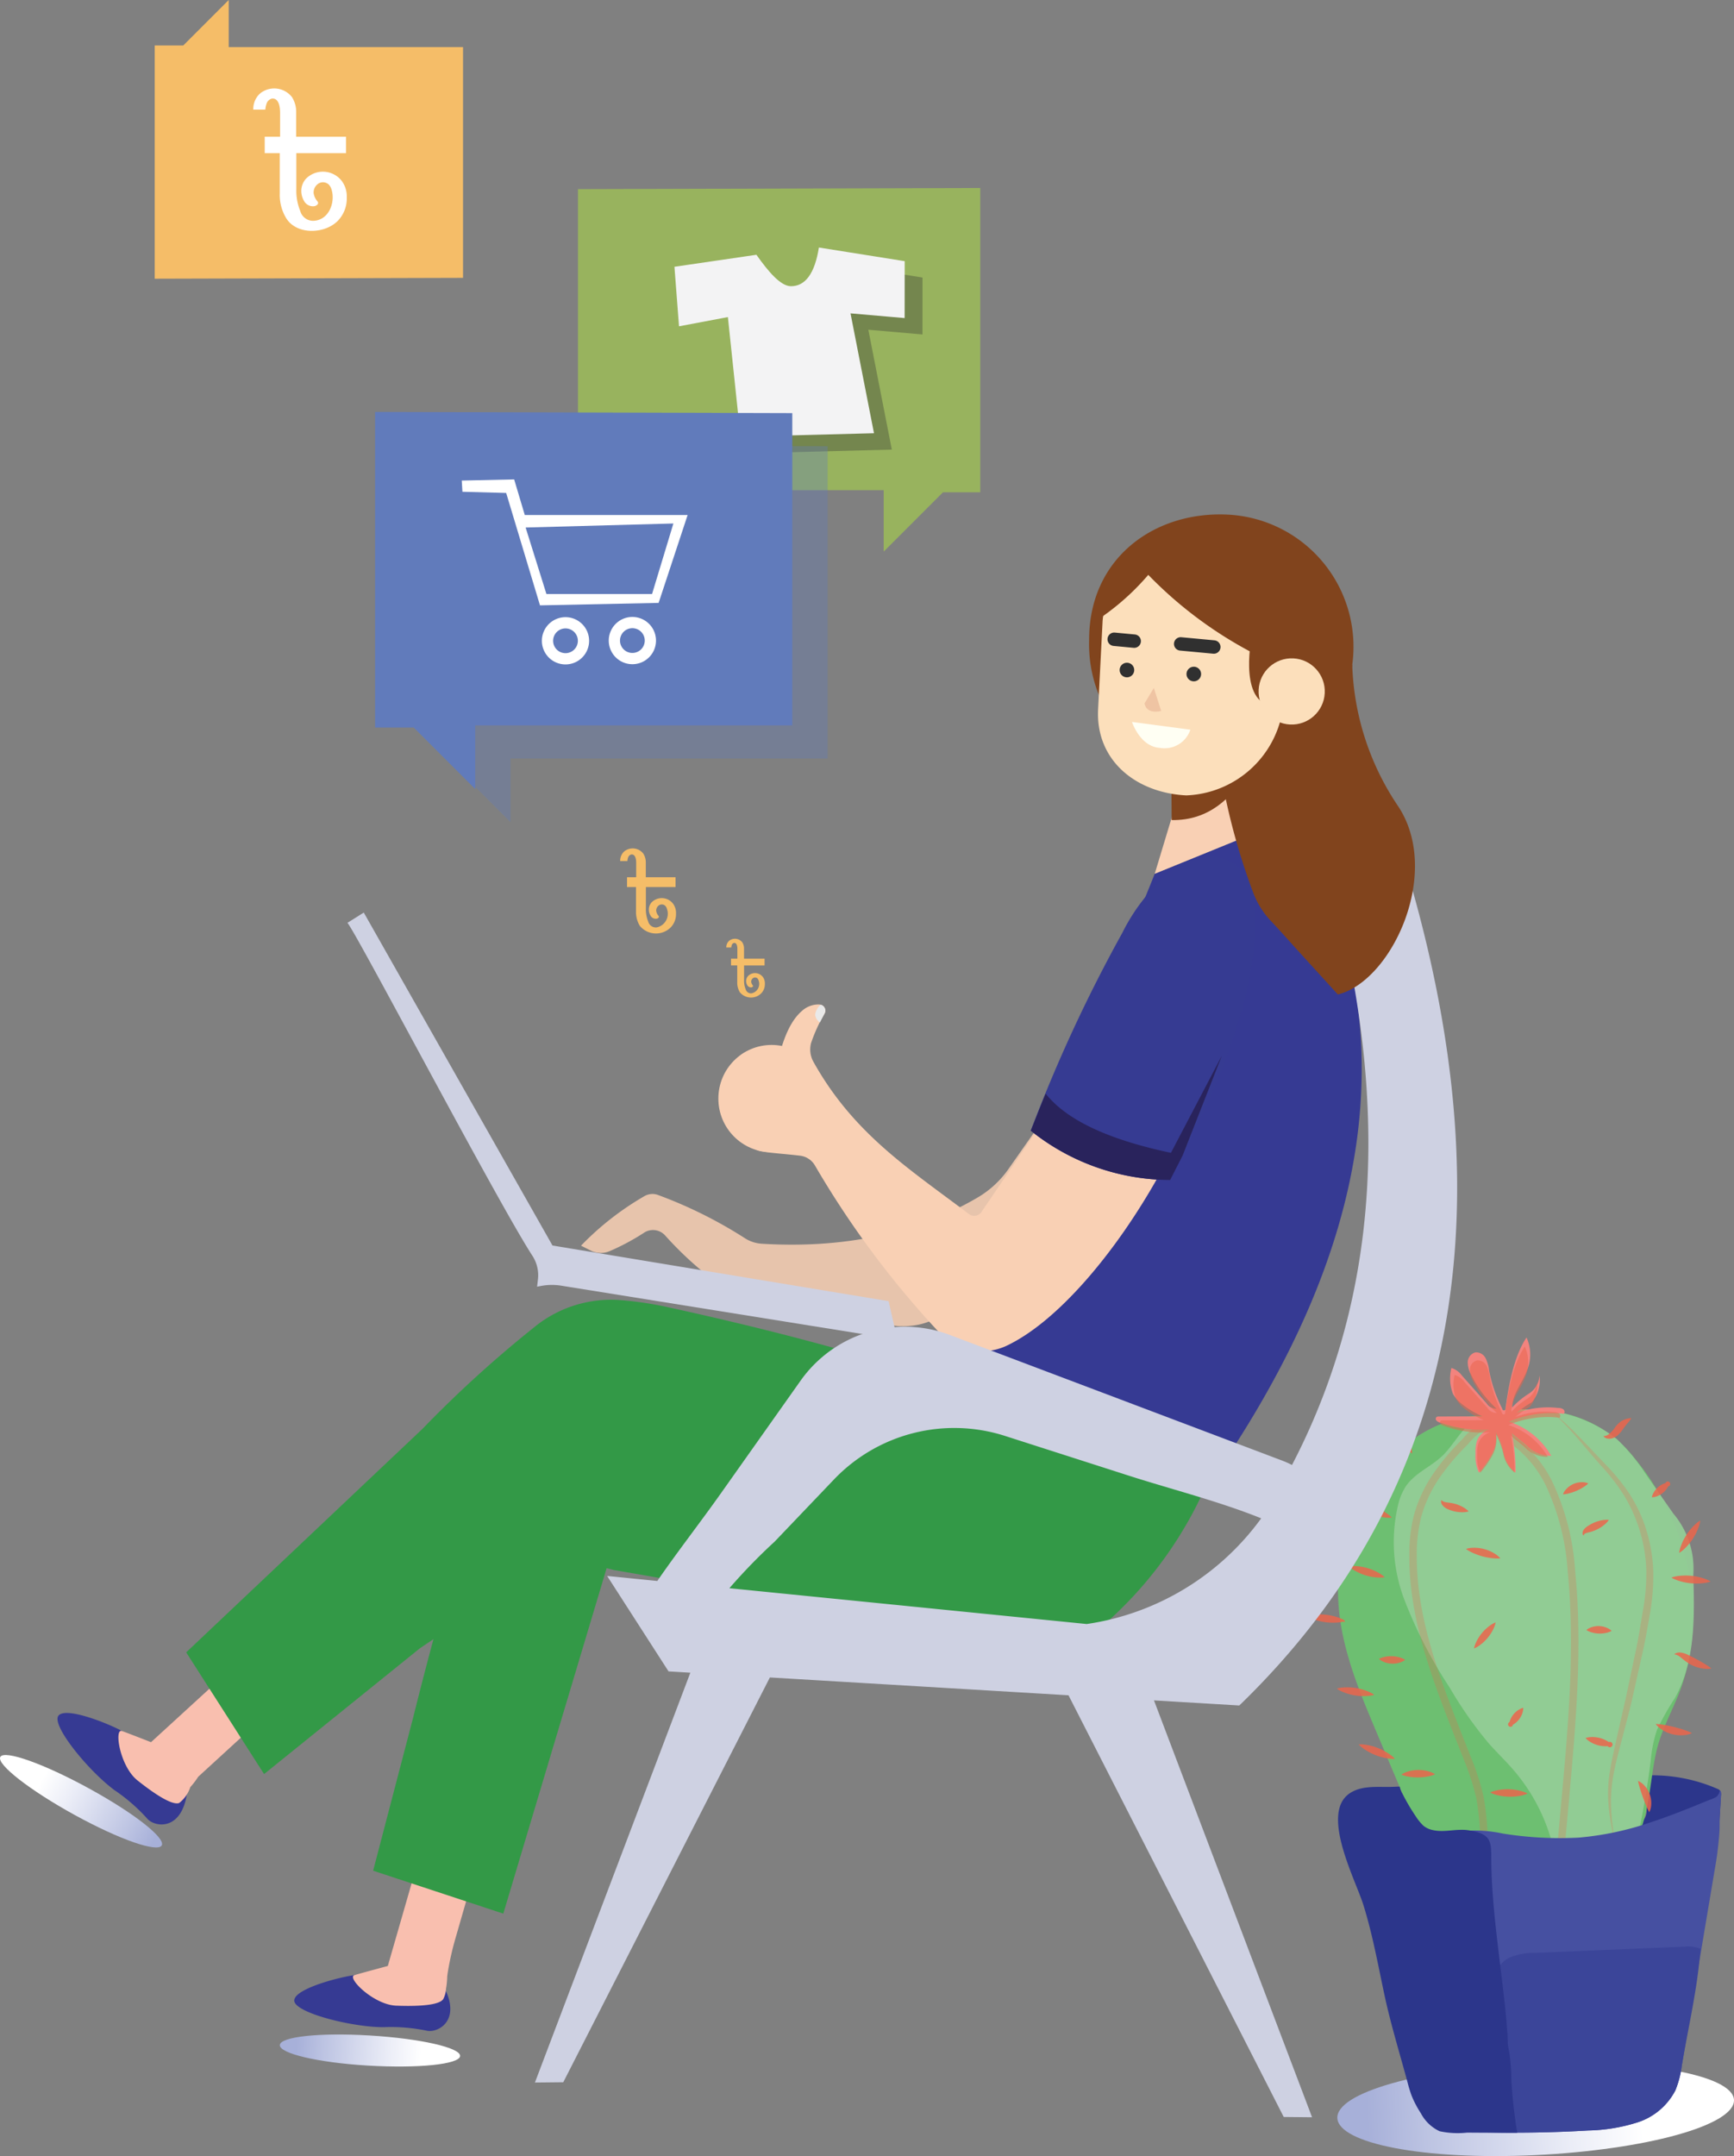 <svg id="Layer_1" data-name="Layer 1" xmlns="http://www.w3.org/2000/svg" xmlns:xlink="http://www.w3.org/1999/xlink" viewBox="0 0 167.61 208.313"><rect x="0" y="0" width="167.61" height="208.313" fill="#808080" stroke="none"/><defs><style>.cls-1{fill:url(#linear-gradient);}.cls-2{fill:#363a93;}.cls-3{fill:#f9bfaf;}.cls-4{fill:url(#linear-gradient-2);}.cls-5{fill:#339947;}.cls-6{fill:url(#linear-gradient-3);}.cls-7{fill:#f5bd68;}.cls-8{fill:#98b35e;}.cls-9{fill:#333;}.cls-11,.cls-9{opacity:0.35;}.cls-11,.cls-20,.cls-21,.cls-27,.cls-9{isolation:isolate;}.cls-10{fill:#f3f3f4;}.cls-11,.cls-12{fill:#617bbb;}.cls-13{fill:#fff;}.cls-14{opacity:0.85;}.cls-15{fill:#f9d0b4;}.cls-16,.cls-21{fill:none;stroke-miterlimit:10;}.cls-16{stroke:#a39c9f;stroke-width:0.559px;}.cls-17{fill:#363b92;}.cls-18{fill:#2c368b;}.cls-19{fill:#6dbf71;}.cls-20{fill:#93cd96;opacity:0.95;}.cls-21{stroke:#eb654b;stroke-width:0.722px;}.cls-21,.cls-22{opacity:0.25;}.cls-23,.cls-27{fill:#eb654b;}.cls-24{fill:#4650a1;}.cls-25{fill:#3b4599;}.cls-26{fill:#f3837e;}.cls-27{opacity:0.5;}.cls-28{fill:#ced1e2;}.cls-29{fill:#e9e9e9;}.cls-30{fill:#81441d;}.cls-31{fill:#fcdfbb;}.cls-32{fill:#303030;}.cls-33{fill:#efc4a3;}.cls-34{fill:#fffff3;}.cls-35{fill:#29235c;}</style><linearGradient id="linear-gradient" x1="-2451.92" y1="1486.712" x2="-2389.433" y2="1486.712" gradientTransform="matrix(-0.279, -0.017, -0.022, 0.366, -591.512, -386.741)" gradientUnits="userSpaceOnUse"><stop offset="0.222" stop-color="#fff"/><stop offset="0.404" stop-color="#ebedf7"/><stop offset="0.769" stop-color="#bcc3e2"/><stop offset="0.915" stop-color="#a7b0d9"/></linearGradient><linearGradient id="linear-gradient-2" x1="1991.758" y1="671.582" x2="2054.245" y2="671.582" gradientTransform="matrix(0.25, 0.137, -0.177, 0.322, -363.108, -319.293)" xlink:href="#linear-gradient"/><linearGradient id="linear-gradient-3" x1="-3008.318" y1="1722.592" x2="-2818.525" y2="1722.592" gradientTransform="matrix(-0.202, 0.01, 0.017, 0.367, -454.485, -399.808)" xlink:href="#linear-gradient"/></defs><title>wcbg-2</title><path class="cls-1" d="M42.321,197.587c-0.049.802,3.607,1.689,8.492,1.982,4.886,0.291,8.886-.121,8.934-0.926,0.048-.802-3.875-1.69-8.76-1.982C46.101,196.369,42.367,196.785,42.321,197.587Z" transform="translate(-15.272)"/><path class="cls-2" d="M49.529,190.834c-1.23.144-5.763,1.264-5.814,2.436s5.523,2.59,8.629,2.59a17.088,17.088,0,0,1,4.265.357c1.156,0.156,3.335-1.141,1.452-4.465a12.405,12.405,0,0,1-4.879.086A20.623,20.623,0,0,1,49.529,190.834Z" transform="translate(-15.272)"/><path class="cls-3" d="M59.317,187.205l3.078-10.681-5.326-1.535L52.759,189.945l-0.001.001c-1.162.312-2.754,0.742-3.229,0.887-0.775.237,1.857,2.869,4.047,2.949,1.105,0.041,4.034.11,4.536-.629a2.383,2.383,0,0,0,.272-1.012,7.659,7.659,0,0,0,.114-1.159c0.015-.149.043-0.341,0.078-0.553A28.243,28.243,0,0,1,59.317,187.205Z" transform="translate(-15.272)"/><path class="cls-4" d="M30.905,178.298c-0.387.705-4.015-.527-8.387-2.926-4.371-2.401-7.602-4.918-7.215-5.623,0.387-.704,4.246.669,8.617,3.07C28.293,175.218,31.292,177.594,30.905,178.298Z" transform="translate(-15.272)"/><path class="cls-2" d="M27.053,167.243c-1.076-.614-5.39-2.4-6.126-1.487s2.911,5.361,5.412,7.203a17.091,17.091,0,0,1,3.222,2.817c0.838,0.811,3.362,1.06,3.817-2.734a12.406,12.406,0,0,1-3.98-2.824A20.63,20.63,0,0,1,27.053,167.243Z" transform="translate(-15.272)"/><path class="cls-3" d="M47.351,159.84l-3.742-4.089L29.872,168.323l-0.01-.003c-1.076-.42-2.383-0.927-2.809-1.077-0.765-.269-0.206,3.412,1.509,4.775,0.866,0.688,3.183,2.481,4.025,2.184a3.213,3.213,0,0,0,1.081-1.536,7.841,7.841,0,0,0,.767-1.005l1.283-1.174,0.007-.005-0.001-.001Z" transform="translate(-15.272)"/><path class="cls-5" d="M106.917,135.015A85.429,85.429,0,0,0,93.15,132.341l-22.142-1.041a8.93,8.93,0,0,0-7.095,4.517q-4.917,14.922-8.715,30.168l-3.859,14.756,12.582,4.148,9.988-33.378,0.682,0.175,41.466,7.221,3.743-20.519Z" transform="translate(-15.272)"/><path class="cls-5" d="M79.859,126.304a32.939,32.939,0,0,0-4.665-.693l-0.083-.006a11.722,11.722,0,0,0-7.89,2.38A113.494,113.494,0,0,0,56.119,138.043L33.27,159.646,40.798,171.405l15.077-12.166,19.379-13c2.012-1.016,4.648-1.005,7.757.483l20.234,7.91c2.187,1.462,8.317,2.519,14.382,3.584a5.176,5.176,0,0,0,4.178-1.087,38.495,38.495,0,0,0,9.681-12.798C116.856,135.97,99.058,130.498,79.859,126.304Z" transform="translate(-15.272)"/><path class="cls-6" d="M144.542,204.647c0.113,2.439,8.337,4.079,19.085,3.576,10.747-.511,19.369-2.894,19.254-5.338-0.115-2.439-8.923-4.006-19.669-3.5C152.463,199.888,144.424,202.208,144.542,204.647Z" transform="translate(-15.272)"/><polygon class="cls-7" points="14.955 26.928 14.955 4.392 17.716 4.392 22.108 0 22.108 4.549 44.758 4.549 44.758 26.845 14.955 26.928"/><polygon class="cls-8" points="94.751 18.164 94.751 47.566 91.148 47.566 85.418 53.296 85.418 47.362 55.867 47.362 55.867 18.273 94.751 18.164"/><path class="cls-9" d="M82.188,27.358l6.902-1.01s3.37,2.863,4.337,2.887c1.428,0.015,2.326-1.253,2.724-3.738l8.293,1.318-0.006,5.498-5.232-.455,2.27,11.581-12.905.334L87.354,32.218Z" transform="translate(-15.272)"/><path class="cls-10" d="M80.465,25.775l7.923-1.159c1.201,1.7,2.349,3.012,3.316,3.037,1.428,0.015,2.326-1.253,2.724-3.738l8.293,1.318-0.006,5.498-5.232-.455,2.27,11.581-12.905.334L85.631,30.635l-4.725.892Z" transform="translate(-15.272)"/><polygon class="cls-11" points="39.671 43 43.408 73.495 49.351 79.437 49.351 73.283 79.999 73.283 79.999 43.112 39.671 43"/><polygon class="cls-12" points="36.255 39.8 36.255 70.295 39.992 70.295 45.935 76.238 45.935 70.083 76.584 70.083 76.584 39.913 36.255 39.8"/><path class="cls-13" d="M65.997,49.759l-1.025-3.439-5.066.11,0.064,1.083,4.229,0.115L67.468,58.488,78.935,58.25l2.803-8.491H65.997Zm12.304,7.632H68.09L66.079,50.967,80.363,50.578Z" transform="translate(-15.272)"/><path class="cls-13" d="M69.933,59.629a2.283,2.283,0,1,0,2.283,2.283h0A2.283,2.283,0,0,0,69.933,59.629Zm0,3.478a1.196,1.196,0,1,1,1.196-1.196h0a1.196,1.196,0,0,1-1.196,1.196h0v0Z" transform="translate(-15.272)"/><path class="cls-13" d="M76.398,59.608a2.283,2.283,0,1,0,2.283,2.283h0A2.283,2.283,0,0,0,76.398,59.608Zm0,3.478a1.196,1.196,0,1,1,1.196-1.196h0A1.196,1.196,0,0,1,76.398,63.086Z" transform="translate(-15.272)"/><g class="cls-14"><path class="cls-15" d="M71.434,120.353a27.878,27.878,0,0,1,6.133-4.788,1.548,1.548,0,0,1,1.26-.128,43.194,43.194,0,0,1,8.487,4.22,3.409,3.409,0,0,0,1.569.507c8.19,0.498,15.144-1.067,20.972-4.514a9.526,9.526,0,0,0,2.932-2.754l6.364-9.085,4.426,8.773-16.777,14.068a6.167,6.167,0,0,1-2.892,1.362,7.774,7.774,0,0,1-1.798.112,5.317,5.317,0,0,1-.8-0.121l-15.11-3.24a3.44,3.44,0,0,1-1.164-.486,33.92,33.92,0,0,1-5.5-4.945,1.577,1.577,0,0,0-1.994-.243,22.07,22.07,0,0,1-3.356,1.797,2.19,2.19,0,0,1-1.823-.069Z" transform="translate(-15.272)"/></g><path class="cls-2" d="M133.3,141.687c13.774-20.519,18.628-41.373,7.275-62.838L126.89,84.421a292.748,292.748,0,0,1-20.693,41.845,2.334,2.334,0,0,0,1.015,3.336Z" transform="translate(-15.272)"/><path class="cls-16" d="M141.286,50.878" transform="translate(-15.272)"/><polygon class="cls-15" points="111.618 84.421 113.282 78.916 123.297 74.573 125.303 78.849 111.618 84.421"/><path class="cls-15" d="M127.333,113.495c-4.26,7.642-9.911,14.245-14.784,16.537a5.612,5.612,0,0,1-6.38-1.174,89.968,89.968,0,0,1-12.14-16.28,1.926,1.926,0,0,0-1.404-.916c-1.452-.179-2.905-0.252-3.859-0.442a1.688,1.688,0,0,1-1.145-.83c-1.649-2.961-2.202-5.883-1.237-7.809a1.973,1.973,0,0,1,2.058-1.084,4.711,4.711,0,0,1,2.022.971c0.499-1.988,1.139-3.784,2.345-4.813a2.362,2.362,0,0,1,1.544-.606q0.079,0.001.157,0.008a0.589,0.589,0,0,1,.47.859,15.152,15.152,0,0,0-1.312,2.871,2.437,2.437,0,0,0,.24,1.818c3.895,6.977,9.325,10.376,15.014,14.687a0.852,0.852,0,0,0,1.195-.16l0.026-.036,9.009-13.284,11.175,4.654Z" transform="translate(-15.272)"/><path class="cls-17" d="M114.907,109.243a21.59,21.59,0,0,0,13.473,4.763c4.646-8.975,8.51-17.842,8.225-26.136a6.43,6.43,0,0,0-.62-2.659,3.971,3.971,0,0,0-4.302-2.391,6.476,6.476,0,0,0-3.331,1.44,18.293,18.293,0,0,0-4.595,5.868A145.185,145.185,0,0,0,114.907,109.243Z" transform="translate(-15.272)"/><path class="cls-18" d="M181.25,172.819a0.683,0.683,0,0,1,.285.18,0.703,0.703,0,0,1,.09.489l-0.17,2.783a0.484,0.484,0,0,1-.077.282,0.478,0.478,0,0,1-.226.129,25.06,25.06,0,0,1-3.377.902,5.518,5.518,0,0,1-3.065-.056,1.16,1.16,0,0,1-.842-0.952,1.773,1.773,0,0,1,.349-0.835,1.496,1.496,0,0,0,.22-0.838q-0.003-.763-0.031-1.526a4.025,4.025,0,0,0-.369-1.823A15.745,15.745,0,0,1,181.25,172.819Z" transform="translate(-15.272)"/><path class="cls-19" d="M164.029,136.245c-1.693,0-3.249.695-4.9,0.585a10.696,10.696,0,0,0-1.825.008,12.64,12.64,0,0,0-6.782,3.334,16.116,16.116,0,0,0-4.645,5.912,19.194,19.194,0,0,0-1.158,5.244q-0.111,1.183-.112,2.374c0,4.72,1.819,9.153,3.625,13.431l3.63,8.599a2.696,2.696,0,0,0,3.116,1.884,94.836,94.836,0,0,0,18.199-.765,1.204,1.204,0,0,0,.601-0.197,1.148,1.148,0,0,0,.325-0.582c0.699-2.256.755-4.614,1.287-6.9,0.522-2.243,1.748-4.229,2.481-6.402,2.517-7.457.349-15.954-4.615-21.906A12.058,12.058,0,0,0,164.029,136.245Z" transform="translate(-15.272)"/><path class="cls-20" d="M154.603,140.743c-1.105,1.007-2.593,1.614-3.435,2.85a5.638,5.638,0,0,0-.716,1.646,15.663,15.663,0,0,0,.588,9.375,44.326,44.326,0,0,0,4.375,8.46,38.461,38.461,0,0,0,3.673,5.262c0.819,0.936,1.724,1.793,2.533,2.737a17.893,17.893,0,0,1,3.926,8.05q3.316,0.085,6.633-.009a1.1,1.1,0,0,0,1.288-1.107q0.862-3.903,1.363-7.875a12.746,12.746,0,0,1,.605-2.99,24.97,24.97,0,0,1,1.737-3.085c1.977-3.551,1.903-7.843,1.775-11.906a8.236,8.236,0,0,0-1.922-5.904l-2.694-3.847a18.386,18.386,0,0,0-2.771-3.357,13.277,13.277,0,0,0-8.55-2.846,9.961,9.961,0,0,0-5.126.971C156.504,137.995,155.774,139.675,154.603,140.743Z" transform="translate(-15.272)"/><path class="cls-21" d="M152.299,146.461a14.975,14.975,0,0,0-.442,3.739c-0.052,6.78,2.712,13.217,5.185,19.53a25.127,25.127,0,0,1,1.283,3.927,26.412,26.412,0,0,1,.378,5.528,50.839,50.839,0,0,1,7.401-.133l0.467-5.166c0.663-7.346,1.327-14.745.596-22.085a23.326,23.326,0,0,0-2.175-8.49,11.212,11.212,0,0,0-5.12-5.113,1.626,1.626,0,0,0-1.575-.228,8.231,8.231,0,0,0-1.44,1.366,22.603,22.603,0,0,0-2.613,3.065A13.068,13.068,0,0,0,152.299,146.461Z" transform="translate(-15.272)"/><g class="cls-22"><path class="cls-23" d="M165.461,136.578a15.532,15.532,0,0,1,1.472,1.26c0.898,0.85,2.091,2.146,3.549,3.669a19.977,19.977,0,0,1,2.185,2.655,13.915,13.915,0,0,1,1.684,3.486,15.241,15.241,0,0,1,.726,4.077,21.22,21.22,0,0,1-.331,4.246c-0.241,1.384-.478,2.786-0.801,4.134l-0.884,3.969c-0.294,1.31-.636,2.521-0.938,3.697-0.305,1.171-.608,2.27-0.812,3.295a15.107,15.107,0,0,0-.321,2.824,18.629,18.629,0,0,0,.125,2.203l0.238,1.919s-0.163-.685-0.377-1.9a18.824,18.824,0,0,1-.255-2.217,13.112,13.112,0,0,1,.19-2.902c0.171-1.053.438-2.169,0.7-3.347l0.836-3.697c0.272-1.29.552-2.624,0.838-3.979,0.308-1.35.521-2.726,0.75-4.116a20.55,20.55,0,0,0,.371-4.106,14.592,14.592,0,0,0-.65-3.912,15.145,15.145,0,0,0-1.524-3.384,19.506,19.506,0,0,0-2.048-2.673c-1.413-1.57-2.497-2.958-3.348-3.843C165.996,137.038,165.461,136.578,165.461,136.578Z" transform="translate(-15.272)"/></g><g class="cls-14"><path class="cls-23" d="M154.595,144.93a0.592,0.592,0,0,0,.103.091,0.785,0.785,0,0,0,.273.108c0.221,0.051.557,0.062,0.928,0.162a3.445,3.445,0,0,1,.94.415,1.995,1.995,0,0,1,.391.321,1.996,1.996,0,0,1-.5.079,3.444,3.444,0,0,1-1.021-.119,3.93,3.93,0,0,1-.523-0.191,1.308,1.308,0,0,1-.452-0.33,0.628,0.628,0,0,1-.167-0.386A0.423,0.423,0,0,1,154.595,144.93Z" transform="translate(-15.272)"/><path class="cls-23" d="M156.975,149.654a2.167,2.167,0,0,1,.57-0.107,3.739,3.739,0,0,1,2.313.629,2.178,2.178,0,0,1,.437.382,2.986,2.986,0,0,1-.574.01,6.151,6.151,0,0,1-1.157-.199,6.22,6.22,0,0,1-1.098-.415A3.067,3.067,0,0,1,156.975,149.654Z" transform="translate(-15.272)"/><path class="cls-23" d="M159.845,156.748a2.341,2.341,0,0,1-.168.525,4.186,4.186,0,0,1-1.437,1.732,2.325,2.325,0,0,1-.486.261,2.325,2.325,0,0,1,.167-0.526,4.186,4.186,0,0,1,1.438-1.731A2.34,2.34,0,0,1,159.845,156.748Z" transform="translate(-15.272)"/><path class="cls-23" d="M162.511,165.003a1.407,1.407,0,0,1-.052.405,2.031,2.031,0,0,1-.947,1.229,0.237,0.237,0,1,1-.328-0.253,2.031,2.031,0,0,1,.949-1.228A1.407,1.407,0,0,1,162.511,165.003Z" transform="translate(-15.272)"/><path class="cls-23" d="M168.532,167.924a1.761,1.761,0,0,1,.46-0.091,2.858,2.858,0,0,1,1.789.478,0.261,0.261,0,1,1-.107.401,2.859,2.859,0,0,1-1.788-.48A1.763,1.763,0,0,1,168.532,167.924Z" transform="translate(-15.272)"/><path class="cls-23" d="M168.614,157.486a1.358,1.358,0,0,1,.375-0.224,2.086,2.086,0,0,1,1.704.058,1.372,1.372,0,0,1,.358.25,1.759,1.759,0,0,1-.4.163,2.751,2.751,0,0,1-1.65-.058A1.807,1.807,0,0,1,168.614,157.486Z" transform="translate(-15.272)"/><path class="cls-23" d="M168.351,148.365a0.242,0.242,0,0,1-.097-0.129,0.519,0.519,0,0,1,.105-0.438,1.385,1.385,0,0,1,.42-0.373,4.337,4.337,0,0,1,.485-0.272,3.585,3.585,0,0,1,1.007-.295,2.058,2.058,0,0,1,.515-0.009,2.058,2.058,0,0,1-.342.386,3.586,3.586,0,0,1-.878.574,4.337,4.337,0,0,1-.522.192c-0.186.055-.295,0.065-0.414,0.108a0.499,0.499,0,0,0-.235.134A0.237,0.237,0,0,0,168.351,148.365Z" transform="translate(-15.272)"/><path class="cls-23" d="M166.352,144.38a1.292,1.292,0,0,1,.233-0.413,2.071,2.071,0,0,1,1.752-.757,1.327,1.327,0,0,1,.461.115,2.589,2.589,0,0,1-.361.288,5.015,5.015,0,0,1-.782.425,5.1,5.1,0,0,1-.846.277A2.793,2.793,0,0,1,166.352,144.38Z" transform="translate(-15.272)"/><path class="cls-23" d="M174.94,144.663a1.395,1.395,0,0,1,.136-0.383,2.007,2.007,0,0,1,1.182-.991,0.237,0.237,0,1,1,.266.318,2.007,2.007,0,0,1-1.183.99A1.395,1.395,0,0,1,174.94,144.663Z" transform="translate(-15.272)"/><path class="cls-23" d="M177.582,150.036a2.886,2.886,0,0,1,.146-0.602,5.425,5.425,0,0,1,1.401-2.151,2.863,2.863,0,0,1,.492-0.376,2.864,2.864,0,0,1-.145.602,5.425,5.425,0,0,1-1.403,2.15A2.884,2.884,0,0,1,177.582,150.036Z" transform="translate(-15.272)"/><path class="cls-23" d="M176.832,152.42a2.983,2.983,0,0,1,.613-0.146,5.643,5.643,0,0,1,2.606.26,2.96,2.96,0,0,1,.572.266,2.958,2.958,0,0,1-.613.147,5.643,5.643,0,0,1-2.606-.262A2.982,2.982,0,0,1,176.832,152.42Z" transform="translate(-15.272)"/><path class="cls-23" d="M177.104,159.838a0.646,0.646,0,0,1,.156-0.108,0.908,0.908,0,0,1,.512-0.061,2.144,2.144,0,0,1,.654.213c0.212,0.097.411,0.209,0.622,0.311,0.412,0.221.823,0.448,1.135,0.646a5.285,5.285,0,0,1,.523.366,2.2,2.2,0,0,1-.653.028,3.629,3.629,0,0,1-1.341-.401,4.18,4.18,0,0,1-.621-0.411c-0.176-.14-0.324-0.267-0.457-0.363A1.094,1.094,0,0,0,177.104,159.838Z" transform="translate(-15.272)"/><path class="cls-23" d="M175.313,166.568a4.584,4.584,0,0,1,.597.051c0.342,0.048.771,0.136,1.193,0.239,0.421,0.108.841,0.233,1.165,0.352a4.313,4.313,0,0,1,.55.238,2.031,2.031,0,0,1-.587.175,3.339,3.339,0,0,1-2.483-.625A1.998,1.998,0,0,1,175.313,166.568Z" transform="translate(-15.272)"/><path class="cls-23" d="M159.313,173.184a2.735,2.735,0,0,1,.57-0.191,5.083,5.083,0,0,1,2.483.067,2.715,2.715,0,0,1,.559.223,2.715,2.715,0,0,1-.57.192,5.083,5.083,0,0,1-2.483-.069A2.735,2.735,0,0,1,159.313,173.184Z" transform="translate(-15.272)"/><path class="cls-23" d="M153.989,171.425a2.727,2.727,0,0,1-.519.173,5.263,5.263,0,0,1-1.106.131,5.208,5.208,0,0,1-1.109-.108,2.666,2.666,0,0,1-.523-0.163,2.042,2.042,0,0,1,.493-0.251,3.481,3.481,0,0,1,2.266-.022A2.031,2.031,0,0,1,153.989,171.425Z" transform="translate(-15.272)"/><path class="cls-23" d="M150.106,169.931a2.934,2.934,0,0,1-.624-0.026,5.536,5.536,0,0,1-2.411-.958,2.911,2.911,0,0,1-.471-0.411,2.913,2.913,0,0,1,.624.025,5.536,5.536,0,0,1,2.41.959A2.934,2.934,0,0,1,150.106,169.931Z" transform="translate(-15.272)"/><path class="cls-23" d="M148.088,163.79a0.345,0.345,0,0,0-.158.003,3.201,3.201,0,0,1-.425.064,5.211,5.211,0,0,1-2.482-.408,2.77,2.77,0,0,1-.53-0.298,2.769,2.769,0,0,1,.598-0.112,5.211,5.211,0,0,1,2.482.41,2.949,2.949,0,0,1,.392.204A0.292,0.292,0,0,1,148.088,163.79Z" transform="translate(-15.272)"/><path class="cls-23" d="M151.095,160.365a1.436,1.436,0,0,1-.39.222,2.244,2.244,0,0,1-1.764-.059,1.45,1.45,0,0,1-.374-0.249,1.823,1.823,0,0,1,.413-0.164,2.936,2.936,0,0,1,1.714.06A1.869,1.869,0,0,1,151.095,160.365Z" transform="translate(-15.272)"/><path class="cls-23" d="M145.216,156.742c0.015-.003.023-0.064-0.078-0.065-0.038-.006-0.066.024-0.156,0.032-0.074.014-.157,0.03-0.247,0.038a5.507,5.507,0,0,1-2.567-.324,2.901,2.901,0,0,1-.557-0.28,2.899,2.899,0,0,1,.609-0.132,5.507,5.507,0,0,1,2.566.326c0.085,0.031.162,0.067,0.23,0.099a0.577,0.577,0,0,1,.2.122,0.159,0.159,0,0,1,.044.157A0.05,0.05,0,0,1,145.216,156.742Z" transform="translate(-15.272)"/><path class="cls-23" d="M149.119,152.387a2.716,2.716,0,0,1-.598.035,5.042,5.042,0,0,1-2.368-.716,2.697,2.697,0,0,1-.478-0.361,2.699,2.699,0,0,1,.598-0.036,5.043,5.043,0,0,1,2.367.717A2.716,2.716,0,0,1,149.119,152.387Z" transform="translate(-15.272)"/><path class="cls-23" d="M146.476,146.959a2.412,2.412,0,0,1-.677-0.022,4.061,4.061,0,0,1-2.481-1.424,2.442,2.442,0,0,1-.359-0.575,5.253,5.253,0,0,1,.617.249c0.35,0.162.786,0.394,1.213,0.637,0.425,0.247.844,0.508,1.161,0.728A5.531,5.531,0,0,1,146.476,146.959Z" transform="translate(-15.272)"/><path class="cls-23" d="M149.809,146.621a2.187,2.187,0,0,1-.606.004,3.742,3.742,0,0,1-2.255-1.133,2.209,2.209,0,0,1-.357-0.489,3.544,3.544,0,0,1,.581.14,8.163,8.163,0,0,1,1.13.467,8.271,8.271,0,0,1,1.048.63A3.67,3.67,0,0,1,149.809,146.621Z" transform="translate(-15.272)"/><path class="cls-23" d="M149.326,143.251a6.503,6.503,0,0,1-.877-0.369,13.612,13.612,0,0,1-3.331-2.363,6.45,6.45,0,0,1-.637-0.706,6.443,6.443,0,0,1,.877.368,13.613,13.613,0,0,1,3.33,2.365A6.5,6.5,0,0,1,149.326,143.251Z" transform="translate(-15.272)"/><path class="cls-23" d="M151.766,140.438a2.812,2.812,0,0,1-.443-0.42,5.257,5.257,0,0,1-1.139-2.256,2.789,2.789,0,0,1-.073-0.606,2.791,2.791,0,0,1,.444.419,5.257,5.257,0,0,1,1.137,2.256A2.811,2.811,0,0,1,151.766,140.438Z" transform="translate(-15.272)"/><path class="cls-23" d="M170.26,138.751a0.881,0.881,0,0,0,.471-0.147,2.67,2.67,0,0,0,.67-0.724,2.894,2.894,0,0,1,.466-0.48,1.916,1.916,0,0,1,1.104-.386,4.178,4.178,0,0,1-.34.448c-0.221.249-.405,0.511-0.663,0.865l-0.227.254a1.654,1.654,0,0,1-.28.228,1.174,1.174,0,0,1-.636.197,0.733,0.733,0,0,1-.447-0.132A0.539,0.539,0,0,1,170.26,138.751Z" transform="translate(-15.272)"/><path class="cls-23" d="M173.608,172.069a1.514,1.514,0,0,1,.471.303,2.485,2.485,0,0,1,.784,2.183,1.557,1.557,0,0,1-.173.533,4.664,4.664,0,0,1-.239-0.485c-0.123-.282-0.26-0.638-0.389-0.993-0.126-.357-0.245-0.719-0.33-1.015A5.267,5.267,0,0,1,173.608,172.069Z" transform="translate(-15.272)"/></g><path class="cls-24" d="M160.532,177.151a13.331,13.331,0,0,0-3.725-.258c0.426,1.351,1.155,2.589,1.607,3.931a20.365,20.365,0,0,1,.782,4.195c0.517,4.5,1.034,9.003,1.325,13.524a6.577,6.577,0,0,1-.167,2.495,11.777,11.777,0,0,1-1.4,2.361,2.996,2.996,0,0,0-.489,2.606q5.149,0.142,10.298-.163a16.872,16.872,0,0,0,4.814-.792,6.275,6.275,0,0,0,3.638-3.084,9.437,9.437,0,0,0,.624-2.4l3.12-18.574c0.017-.134.045-0.267,0.067-0.4a32.509,32.509,0,0,0,.453-3.665c0.03-.591-0.004-1.181.038-1.77q0.066-.936.105-1.874a0.312,0.312,0,0,0-.107-0.307,1.049,1.049,0,0,1-.314.613,2.862,2.862,0,0,1-.736.325q-0.407.169-.815,0.336-0.817.335-1.638,0.659c-1.094.429-2.197,0.837-3.315,1.201a29.019,29.019,0,0,1-6.841,1.437A34.759,34.759,0,0,1,160.532,177.151Z" transform="translate(-15.272)"/><path class="cls-25" d="M177.838,199.567a9.437,9.437,0,0,1-.624,2.4,6.275,6.275,0,0,1-3.638,3.084,16.872,16.872,0,0,1-4.814.792q-5.142.305-10.298,0.163a2.996,2.996,0,0,1,.489-2.606,11.777,11.777,0,0,0,1.4-2.361,6.577,6.577,0,0,0,.167-2.495c-0.117-1.824-.272-3.646-0.448-5.465-0.147-1.518-.559-3.131,1.114-3.945a6.285,6.285,0,0,1,2.51-.453l11.814-.494,2.538-.106a3.24,3.24,0,0,1,1.587.2C179.381,192.043,178.463,195.844,177.838,199.567Z" transform="translate(-15.272)"/><path class="cls-18" d="M147.064,184.069c0.877,2.814,1.4,5.719,2.013,8.597,0.615,2.886,1.487,5.688,2.251,8.533a12.879,12.879,0,0,0,.381,1.248,9.678,9.678,0,0,0,.9,1.723,3.934,3.934,0,0,0,1.815,1.742,8.316,8.316,0,0,0,2.659.136c0.931,0.006,1.862.014,2.794,0.014h2.055a48.21,48.21,0,0,1-.565-4.974,21.26,21.26,0,0,0-.184-2.667c-0.046-.267-0.107-0.532-0.144-0.8-0.054-.398-0.022-0.799-0.058-1.192-0.04-.427-0.068-0.856-0.107-1.283-0.08-.874-0.173-1.746-0.273-2.617-0.195-1.706-.416-3.409-0.612-5.115-0.275-2.383-.511-4.775-0.563-7.174-0.046-2.156.265-3.027-2.22-3.405-1.145-.174-2.313.24-3.452-0.021a2.114,2.114,0,0,1-.903-0.425,5.105,5.105,0,0,1-.743-0.92,19.972,19.972,0,0,1-1.261-2.142,2.14,2.14,0,0,1-.275-0.706c-0.21-.005-0.421.008-0.631,0.017-1.392.059-3.001-.196-4.22,0.636C142.877,175.215,146.288,181.577,147.064,184.069Z" transform="translate(-15.272)"/><path class="cls-26" d="M160.795,136.062a0.158,0.158,0,1,1-.309.049,13.641,13.641,0,0,1-1.284-3.747,3.523,3.523,0,0,0-.332-1.142,1.025,1.025,0,0,0-.977-0.559,0.99,0.99,0,0,0-.747.937,2.471,2.471,0,0,0,.333,1.235,11.146,11.146,0,0,0,2.449,3.266,1.094,1.094,0,0,1-.954-0.51l-2.37-2.666a2.081,2.081,0,0,0-1.035-.76,4.13,4.13,0,0,0,.151,2.51,3.293,3.293,0,0,0,.92,1.023,8.311,8.311,0,0,0,1.941,1.146l-4.247.016a0.356,0.356,0,0,0-.199.04,0.244,0.244,0,0,0-.024.34,0.68,0.68,0,0,0,.323.195,11.74,11.74,0,0,0,4.809.673,1.812,1.812,0,0,0-1.218,1.134,3.571,3.571,0,0,0-.128,1.206,3.756,3.756,0,0,0,.329,1.841,10.255,10.255,0,0,0,1.254-1.803,3.443,3.443,0,0,0,.383-2.128,7.944,7.944,0,0,1,.761,2.078,3.248,3.248,0,0,0,1.149,1.848,19.578,19.578,0,0,0-.365-3.813l1.405,1.153a3.236,3.236,0,0,0,2.402,1.031,7.336,7.336,0,0,0-4.083-3.304,10.477,10.477,0,0,1,5.303-.751,0.308,0.308,0,0,0-.049-0.433l0,0h0l-0.023-.017a0.89,0.89,0,0,0-.499-0.12,8.633,8.633,0,0,0-3.997.49,9.905,9.905,0,0,1,1.478-1.042,3.39,3.39,0,0,0,.742-2.586,2.231,2.231,0,0,1-1.024,1.752,8.259,8.259,0,0,0-1.625,1.338c0.009-1.299.987-2.366,1.437-3.584a3.95,3.95,0,0,0-.048-3.174C161.592,131.066,161.094,133.903,160.795,136.062Z" transform="translate(-15.272)"/><path class="cls-27" d="M160.761,136.476a0.147,0.147,0,1,1-.289.046,12.735,12.735,0,0,1-1.199-3.498,3.288,3.288,0,0,0-.31-1.066,0.957,0.957,0,0,0-.912-0.522,0.924,0.924,0,0,0-.697.875,2.307,2.307,0,0,0,.311,1.153,10.404,10.404,0,0,0,2.286,3.049,1.021,1.021,0,0,1-.891-0.476l-2.212-2.489a1.942,1.942,0,0,0-.966-0.709,3.856,3.856,0,0,0,.141,2.343,3.073,3.073,0,0,0,.859.955,7.758,7.758,0,0,0,1.812,1.07l-3.964.015a0.332,0.332,0,0,0-.186.037,0.228,0.228,0,0,0-.022.318,0.635,0.635,0,0,0,.302.182,10.959,10.959,0,0,0,4.489.628,1.691,1.691,0,0,0-1.137,1.059,3.335,3.335,0,0,0-.12,1.126,3.506,3.506,0,0,0,.307,1.719,9.573,9.573,0,0,0,1.17-1.683,3.214,3.214,0,0,0,.358-1.986,7.416,7.416,0,0,1,.711,1.94A3.032,3.032,0,0,0,161.676,142.284a18.277,18.277,0,0,0-.341-3.559l1.312,1.076a3.021,3.021,0,0,0,2.243.962,6.848,6.848,0,0,0-3.812-3.084,9.78,9.78,0,0,1,4.95-.701,0.288,0.288,0,0,0-.046-0.404h0l-0.022-.016a0.831,0.831,0,0,0-.466-0.112,8.058,8.058,0,0,0-3.732.457,9.246,9.246,0,0,1,1.38-.972,3.165,3.165,0,0,0,.692-2.414,2.082,2.082,0,0,1-.956,1.636,7.71,7.71,0,0,0-1.517,1.249c0.008-1.213.921-2.209,1.342-3.346a3.688,3.688,0,0,0-.045-2.963C161.505,131.812,161.04,134.461,160.761,136.476Z" transform="translate(-15.272)"/><path class="cls-28" d="M135.065,164.779l2.125-18.079h0l-2.125,18.079c22.424-21.685,27.272-51.595,12.933-90.485l-6.487,3.063c7.948,23.458,8.574,45.117-1.353,64.184a9.5,9.5,0,0,0-.971-0.432c-0.471-.173-0.939-0.355-1.408-0.532l-4.189-1.583-16.868-6.374q-4.815-1.82-9.63-3.639a12.341,12.341,0,0,0-14.435,4.415l-7.693,10.87c-1.944,2.747-4.05,5.451-5.975,8.219-0.061.088-.118,0.177-0.179,0.265l-4.85-.486,5.934,9.22,2.108,0.126-15.024,39.597,2.74-.028,19.971-39.109L118.554,163.793l20.804,40.742,2.74,0.028-15.281-40.276ZM85.776,153.448a55.095,55.095,0,0,1,4.374-4.501l5.401-5.656,0.335-.35a16.076,16.076,0,0,1,16.537-4.205q6.002,1.926,11.991,3.847c4.202,1.348,8.647,2.455,12.767,4.113a25.383,25.383,0,0,1-16.866,10.212Z" transform="translate(-15.272)"/><path class="cls-29" d="M94.587,97.073a0.582,0.582,0,0,1,.393.843l-0.459.872a1.078,1.078,0,0,1-.439-0.628A0.602,0.602,0,0,1,94.09,97.873,1.774,1.774,0,0,1,94.587,97.073Z" transform="translate(-15.272)"/><path class="cls-13" d="M48.309,17.486a2.306,2.306,0,0,0-3.433-.247,1.752,1.752,0,0,0-.48,1.222,1.936,1.936,0,0,0,.276.975,0.978,0.978,0,0,0,1.018.48c0.204-.058.436-0.233,0.276-0.451a1.572,1.572,0,0,1-.378-0.8,1.028,1.028,0,0,1,.466-0.931,0.834,0.834,0,0,1,1.004.102,1.216,1.216,0,0,1,.276.524c0.349,1.207-.262,2.851-1.673,2.968a1.283,1.283,0,0,1-1.367-.946,5.147,5.147,0,0,1-.378-2.095V14.795h4.801V13.209H43.901V10.867A2.656,2.656,0,0,0,43.494,9.383a2.174,2.174,0,0,0-2.764-.567,1.718,1.718,0,0,0-.553.466,2.046,2.046,0,0,0-.422,1.309h1.164a2.203,2.203,0,0,1,.131-0.611,0.728,0.728,0,0,1,.495-0.451c0.698-.087.8,0.858,0.8,1.338v2.342H40.86v1.586H42.315v3.913a4.33,4.33,0,0,0,.611,2.357c1.018,1.673,3.782,1.557,5.034.233a3.08,3.08,0,0,0,.829-2.226A2.468,2.468,0,0,0,48.309,17.486Z" transform="translate(-15.272)"/><path class="cls-7" d="M80.328,87.31a1.377,1.377,0,0,0-2.05-.148,1.046,1.046,0,0,0-.287.73,1.156,1.156,0,0,0,.165.582,0.584,0.584,0,0,0,.608.287c0.122-.035.261-0.139,0.165-0.269a0.939,0.939,0,0,1-.226-0.478,0.614,0.614,0,0,1,.278-0.556,0.498,0.498,0,0,1,.599.061,0.727,0.727,0,0,1,.165.313,1.348,1.348,0,0,1-.999,1.772,0.766,0.766,0,0,1-.817-0.565,3.074,3.074,0,0,1-.226-1.251V85.703h2.867v-0.947H77.696V83.357a1.586,1.586,0,0,0-.243-0.886,1.298,1.298,0,0,0-1.651-.339,1.026,1.026,0,0,0-.33.278,1.222,1.222,0,0,0-.252.782h0.695a1.316,1.316,0,0,1,.078-0.365,0.435,0.435,0,0,1,.295-0.269c0.417-.052.478,0.513,0.478,0.799v1.399H75.88v0.947h0.869v2.337a2.586,2.586,0,0,0,.365,1.407,2.019,2.019,0,0,0,3.006.139,1.839,1.839,0,0,0,.495-1.329A1.474,1.474,0,0,0,80.328,87.31Z" transform="translate(-15.272)"/><path class="cls-7" d="M89.008,94.389a0.952,0.952,0,0,0-1.417-.102,0.723,0.723,0,0,0-.198.504,0.799,0.799,0,0,0,.114.402,0.404,0.404,0,0,0,.42.198c0.084-.024.18-0.096,0.114-0.186a0.648,0.648,0,0,1-.156-0.33,0.424,0.424,0,0,1,.192-0.384,0.344,0.344,0,0,1,.414.042,0.502,0.502,0,0,1,.114.216,0.932,0.932,0,0,1-.69,1.225,0.53,0.53,0,0,1-.564-0.39,2.124,2.124,0,0,1-.156-0.865V93.279h1.981V92.624H87.189V91.657A1.096,1.096,0,0,0,87.021,91.045a0.897,0.897,0,0,0-1.141-.234,0.709,0.709,0,0,0-.228.192,0.844,0.844,0,0,0-.174.54H85.958a0.909,0.909,0,0,1,.054-0.252,0.3,0.3,0,0,1,.204-0.186c0.288-.036.33,0.354,0.33,0.552v0.967H85.934v0.654h0.6v1.615a1.787,1.787,0,0,0,.252.973,1.395,1.395,0,0,0,2.077.096,1.271,1.271,0,0,0,.342-0.919A1.018,1.018,0,0,0,89.008,94.389Z" transform="translate(-15.272)"/><path class="cls-30" d="M136.362,86.119a8.132,8.132,0,0,0,1.708,2.809c0.953,1,1.863,2.045,2.794,3.066l3.726,4.089c5.244-1.28,10.16-11.91,5.735-18.325a25.817,25.817,0,0,1-4.344-13.526l-6.015-3.876-4.231-2.727a5.414,5.414,0,0,0-1.464-.945c-1.025-.075-1.367,1.855-1.593,2.884a15.875,15.875,0,0,0-.294,3.057,63.103,63.103,0,0,0,3.489,22.141C136.038,85.244,136.194,85.692,136.362,86.119Z" transform="translate(-15.272)"/><path class="cls-30" d="M133.968,49.722h0a12.785,12.785,0,1,1-1.304,25.537,13.039,13.039,0,0,1-12.116-13.421C120.531,53.88,126.916,49.362,133.968,49.722Z" transform="translate(-15.272)"/><path class="cls-30" d="M128.495,74.389l0.03,4.842c7.251,0.15,9.036-9.227,9.036-9.227Z" transform="translate(-15.272)"/><path class="cls-31" d="M139.329,68.059l0.429-8.405a3.9,3.9,0,0,0-3.685-4.082l-7.758-2.608c-2.136-.109-6.284,3.504-6.469,7.125L121.416,68.527c-0.251,4.907,3.613,8.071,8.52,8.322h0A9.819,9.819,0,0,0,139.329,68.059Z" transform="translate(-15.272)"/><circle class="cls-32" cx="130.666" cy="65.122" r="0.707" transform="translate(-16.583 2.701) rotate(-1.178)"/><circle class="cls-32" cx="124.201" cy="64.738" r="0.707" transform="translate(-16.577 2.568) rotate(-1.179)"/><path class="cls-33" d="M127.513,68.692c-1.542.333-1.607-.741-1.607-0.741l0.898-1.485" transform="translate(-15.272)"/><path class="cls-32" d="M133.246,62.572a0.648,0.648,0,0,0-.584-0.705l-3.189-.299H129.473a0.648,0.648,0,1,0-.121,1.29l3.189,0.299a0.665,0.665,0,0,0,.132-0.001A0.648,0.648,0,0,0,133.246,62.572Z" transform="translate(-15.272)"/><path class="cls-32" d="M125.551,62.005a0.648,0.648,0,0,0-.585-0.705l-1.95-.183h0a0.648,0.648,0,0,0-.12,1.29l1.95,0.183a0.659,0.659,0,0,0,.131-0.001A0.648,0.648,0,0,0,125.551,62.005Z" transform="translate(-15.272)"/><path class="cls-34" d="M127.377,72.256c-1.917-.122-2.686-2.505-2.686-2.505l5.644,0.749A2.633,2.633,0,0,1,127.377,72.256Z" transform="translate(-15.272)"/><path class="cls-30" d="M128.34,52.492a9.416,9.416,0,0,1,10.41,1.599c5.491,4.427,3.489,11.486,3.489,11.486a39.723,39.723,0,0,1-16.791-10.904Z" transform="translate(-15.272)"/><path class="cls-30" d="M128.189,52.763c-5.367.824-6.561,6.942-6.561,6.942a23.645,23.645,0,0,0,5.698-5.5Z" transform="translate(-15.272)"/><path class="cls-30" d="M139.114,62.361l-1.11,5.819c-3.036-.732-1.705-6.868-1.705-6.868Z" transform="translate(-15.272)"/><circle class="cls-31" cx="140.128" cy="66.805" r="3.199" transform="translate(50.992 203.344) rotate(-87.077)"/><path class="cls-35" d="M128.456,111.383c-5.664-1.199-9.949-2.999-12.114-5.722l-1.435,3.582a21.602,21.602,0,0,0,13.473,4.763l1.214-2.382L133.375,102Z" transform="translate(-15.272)"/><ellipse class="cls-15" cx="74.583" cy="106.141" rx="5.146" ry="5.182"/><path class="cls-28" d="M101.707,128.09l-0.544-2.374-32.487-5.378-18.242-32.169-1.58.993c0.751,0.752,14.524,27.004,17.879,32.163a3.449,3.449,0,0,1,.537,2.284l-0.082.705,0.419-.076a5.679,5.679,0,0,1,1.916-.02l32.541,5.221Z" transform="translate(-15.272)"/></svg>